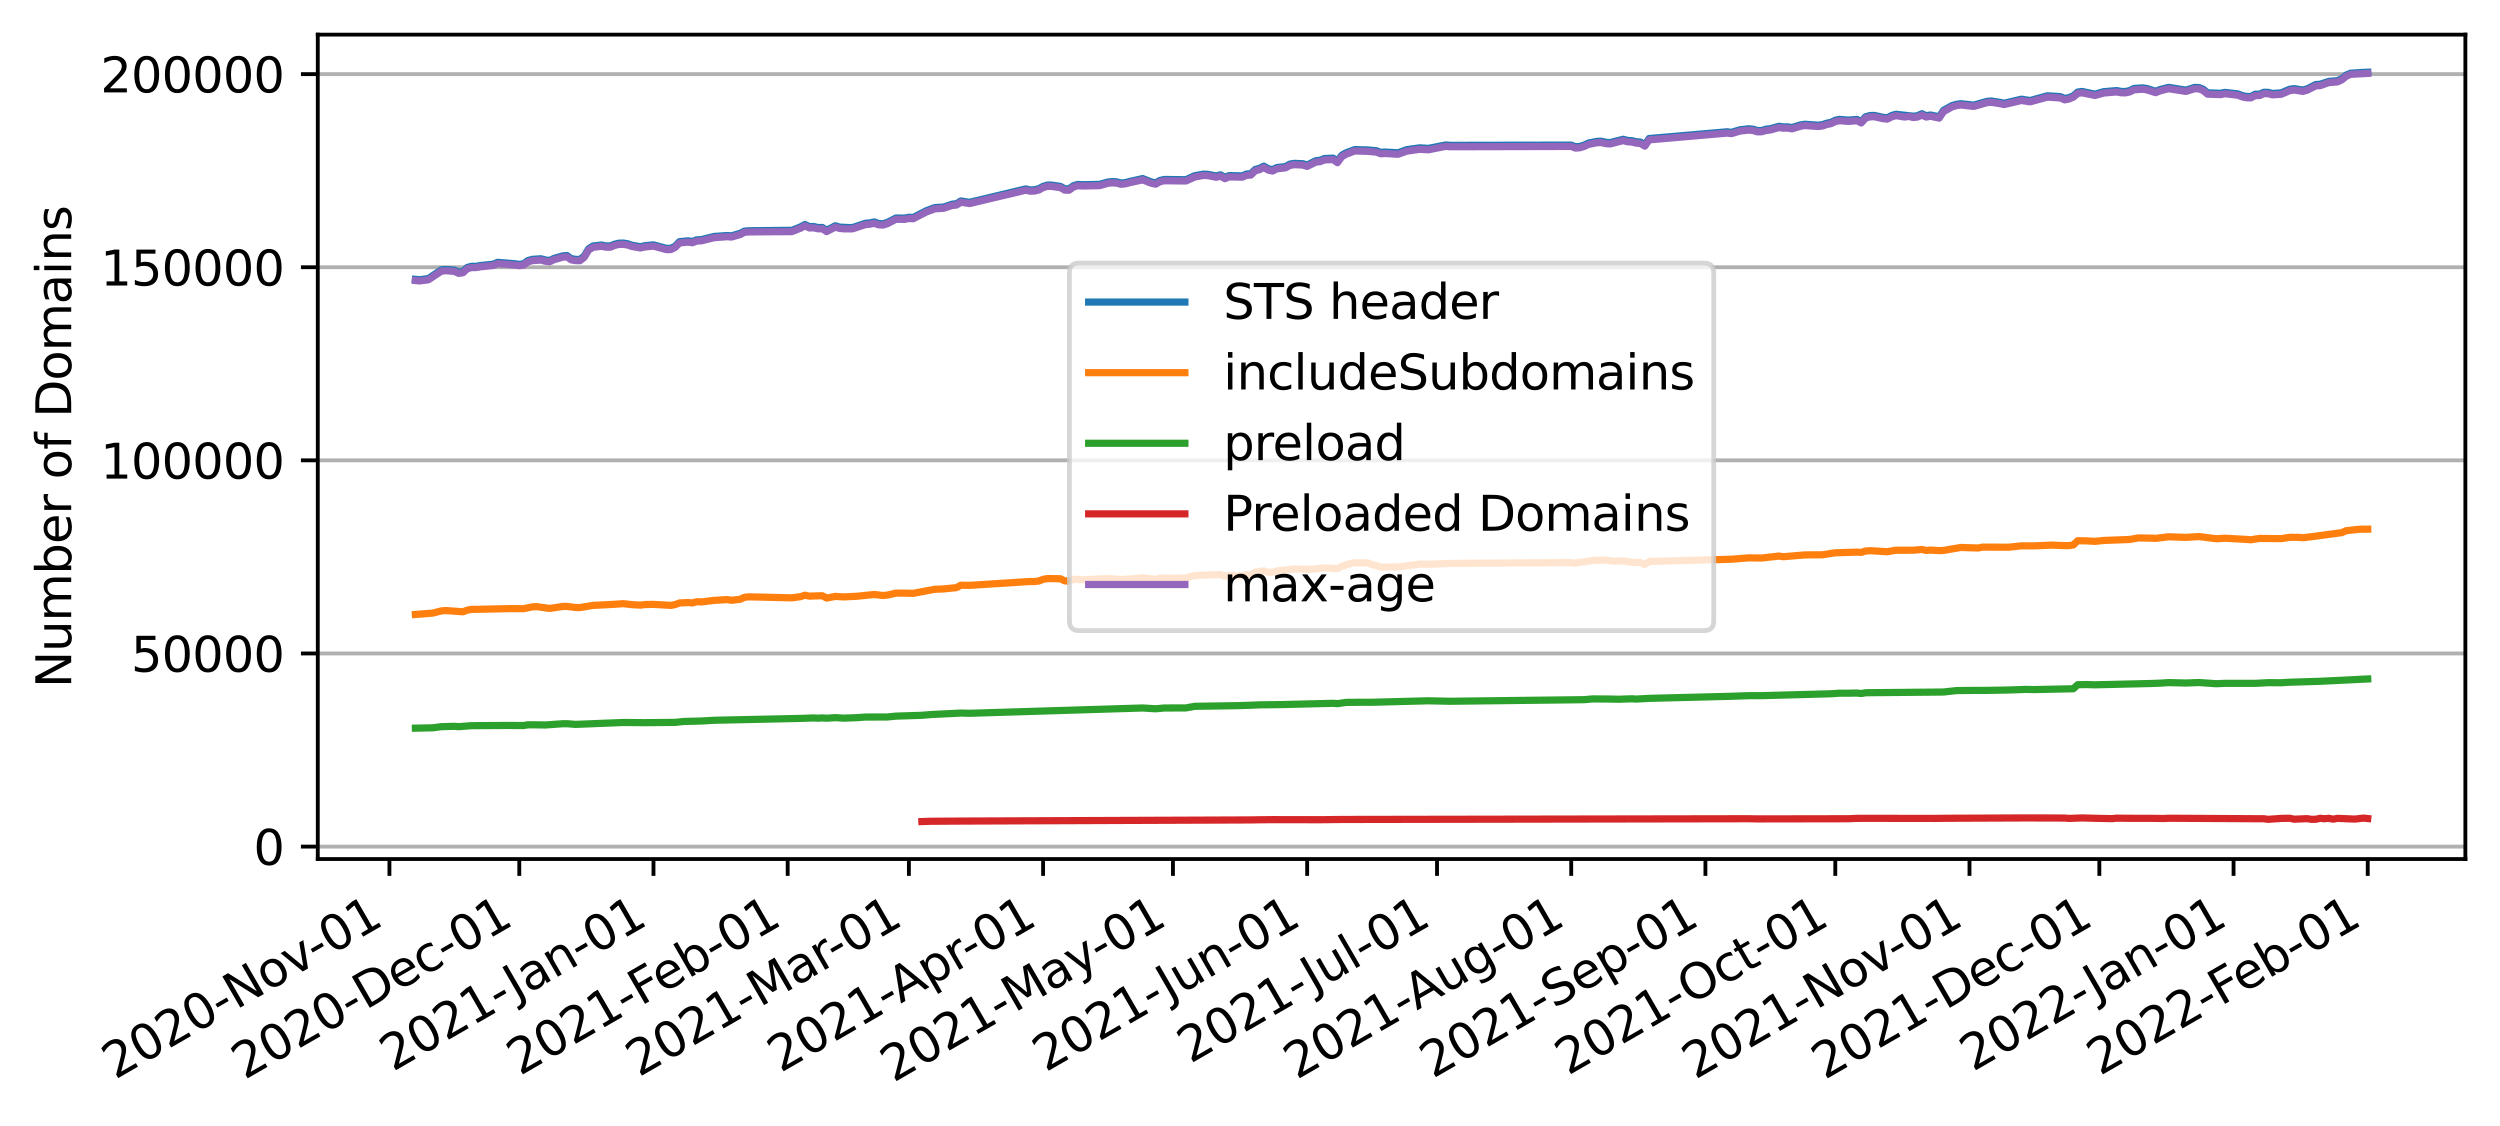 <?xml version="1.0" encoding="utf-8" standalone="no"?>
<!DOCTYPE svg PUBLIC "-//W3C//DTD SVG 1.1//EN"
  "http://www.w3.org/Graphics/SVG/1.1/DTD/svg11.dtd">
<svg xmlns:xlink="http://www.w3.org/1999/xlink" width="519.653pt" height="234.087pt" viewBox="0 0 519.653 234.087" xmlns="http://www.w3.org/2000/svg" version="1.1">
 <defs>
  <style type="text/css">*{stroke-linejoin: round; stroke-linecap: butt}</style>
 </defs>
 <g id="figure_1">
  <g id="patch_1">
   <path d="M 0 234.087 
L 519.653 234.087 
L 519.653 0 
L 0 0 
z
" style="fill: #ffffff"/>
  </g>
  <g id="axes_1">
   <g id="patch_2">
    <path d="M 66.053 178.56 
L 512.453 178.56 
L 512.453 7.2 
L 66.053 7.2 
z
" style="fill: #ffffff"/>
   </g>
   <g id="matplotlib.axis_1">
    <g id="xtick_1">
     <g id="line2d_1">
      <defs>
       <path id="m1670a17630" d="M 0 0 
L 0 3.5 
" style="stroke: #000000; stroke-width: 0.8"/>
      </defs>
      <g>
       <use xlink:href="#m1670a17630" x="80.945" y="178.56" style="stroke: #000000; stroke-width: 0.8"/>
      </g>
     </g>
     <g id="text_1">
      <!-- 2020-Nov-01 -->
      <g transform="translate(23.919 224.464)rotate(-30)scale(0.1 -0.1)">
       <defs>
        <path id="DejaVuSans-32" d="M 1228 531 
L 3431 531 
L 3431 0 
L 469 0 
L 469 531 
Q 828 903 1448 1529 
Q 2069 2156 2228 2338 
Q 2531 2678 2651 2914 
Q 2772 3150 2772 3378 
Q 2772 3750 2511 3984 
Q 2250 4219 1831 4219 
Q 1534 4219 1204 4116 
Q 875 4013 500 3803 
L 500 4441 
Q 881 4594 1212 4672 
Q 1544 4750 1819 4750 
Q 2544 4750 2975 4387 
Q 3406 4025 3406 3419 
Q 3406 3131 3298 2873 
Q 3191 2616 2906 2266 
Q 2828 2175 2409 1742 
Q 1991 1309 1228 531 
z
" transform="scale(0.016)"/>
        <path id="DejaVuSans-30" d="M 2034 4250 
Q 1547 4250 1301 3770 
Q 1056 3291 1056 2328 
Q 1056 1369 1301 889 
Q 1547 409 2034 409 
Q 2525 409 2770 889 
Q 3016 1369 3016 2328 
Q 3016 3291 2770 3770 
Q 2525 4250 2034 4250 
z
M 2034 4750 
Q 2819 4750 3233 4129 
Q 3647 3509 3647 2328 
Q 3647 1150 3233 529 
Q 2819 -91 2034 -91 
Q 1250 -91 836 529 
Q 422 1150 422 2328 
Q 422 3509 836 4129 
Q 1250 4750 2034 4750 
z
" transform="scale(0.016)"/>
        <path id="DejaVuSans-2d" d="M 313 2009 
L 1997 2009 
L 1997 1497 
L 313 1497 
L 313 2009 
z
" transform="scale(0.016)"/>
        <path id="DejaVuSans-4e" d="M 628 4666 
L 1478 4666 
L 3547 763 
L 3547 4666 
L 4159 4666 
L 4159 0 
L 3309 0 
L 1241 3903 
L 1241 0 
L 628 0 
L 628 4666 
z
" transform="scale(0.016)"/>
        <path id="DejaVuSans-6f" d="M 1959 3097 
Q 1497 3097 1228 2736 
Q 959 2375 959 1747 
Q 959 1119 1226 758 
Q 1494 397 1959 397 
Q 2419 397 2687 759 
Q 2956 1122 2956 1747 
Q 2956 2369 2687 2733 
Q 2419 3097 1959 3097 
z
M 1959 3584 
Q 2709 3584 3137 3096 
Q 3566 2609 3566 1747 
Q 3566 888 3137 398 
Q 2709 -91 1959 -91 
Q 1206 -91 779 398 
Q 353 888 353 1747 
Q 353 2609 779 3096 
Q 1206 3584 1959 3584 
z
" transform="scale(0.016)"/>
        <path id="DejaVuSans-76" d="M 191 3500 
L 800 3500 
L 1894 563 
L 2988 3500 
L 3597 3500 
L 2284 0 
L 1503 0 
L 191 3500 
z
" transform="scale(0.016)"/>
        <path id="DejaVuSans-31" d="M 794 531 
L 1825 531 
L 1825 4091 
L 703 3866 
L 703 4441 
L 1819 4666 
L 2450 4666 
L 2450 531 
L 3481 531 
L 3481 0 
L 794 0 
L 794 531 
z
" transform="scale(0.016)"/>
       </defs>
       <use xlink:href="#DejaVuSans-32"/>
       <use xlink:href="#DejaVuSans-30" x="63.623"/>
       <use xlink:href="#DejaVuSans-32" x="127.246"/>
       <use xlink:href="#DejaVuSans-30" x="190.869"/>
       <use xlink:href="#DejaVuSans-2d" x="254.492"/>
       <use xlink:href="#DejaVuSans-4e" x="290.576"/>
       <use xlink:href="#DejaVuSans-6f" x="365.381"/>
       <use xlink:href="#DejaVuSans-76" x="426.562"/>
       <use xlink:href="#DejaVuSans-2d" x="483.117"/>
       <use xlink:href="#DejaVuSans-30" x="519.201"/>
       <use xlink:href="#DejaVuSans-31" x="582.824"/>
      </g>
     </g>
    </g>
    <g id="xtick_2">
     <g id="line2d_2">
      <g>
       <use xlink:href="#m1670a17630" x="107.94" y="178.56" style="stroke: #000000; stroke-width: 0.8"/>
      </g>
     </g>
     <g id="text_2">
      <!-- 2020-Dec-01 -->
      <g transform="translate(50.831 224.512)rotate(-30)scale(0.1 -0.1)">
       <defs>
        <path id="DejaVuSans-44" d="M 1259 4147 
L 1259 519 
L 2022 519 
Q 2988 519 3436 956 
Q 3884 1394 3884 2338 
Q 3884 3275 3436 3711 
Q 2988 4147 2022 4147 
L 1259 4147 
z
M 628 4666 
L 1925 4666 
Q 3281 4666 3915 4102 
Q 4550 3538 4550 2338 
Q 4550 1131 3912 565 
Q 3275 0 1925 0 
L 628 0 
L 628 4666 
z
" transform="scale(0.016)"/>
        <path id="DejaVuSans-65" d="M 3597 1894 
L 3597 1613 
L 953 1613 
Q 991 1019 1311 708 
Q 1631 397 2203 397 
Q 2534 397 2845 478 
Q 3156 559 3463 722 
L 3463 178 
Q 3153 47 2828 -22 
Q 2503 -91 2169 -91 
Q 1331 -91 842 396 
Q 353 884 353 1716 
Q 353 2575 817 3079 
Q 1281 3584 2069 3584 
Q 2775 3584 3186 3129 
Q 3597 2675 3597 1894 
z
M 3022 2063 
Q 3016 2534 2758 2815 
Q 2500 3097 2075 3097 
Q 1594 3097 1305 2825 
Q 1016 2553 972 2059 
L 3022 2063 
z
" transform="scale(0.016)"/>
        <path id="DejaVuSans-63" d="M 3122 3366 
L 3122 2828 
Q 2878 2963 2633 3030 
Q 2388 3097 2138 3097 
Q 1578 3097 1268 2742 
Q 959 2388 959 1747 
Q 959 1106 1268 751 
Q 1578 397 2138 397 
Q 2388 397 2633 464 
Q 2878 531 3122 666 
L 3122 134 
Q 2881 22 2623 -34 
Q 2366 -91 2075 -91 
Q 1284 -91 818 406 
Q 353 903 353 1747 
Q 353 2603 823 3093 
Q 1294 3584 2113 3584 
Q 2378 3584 2631 3529 
Q 2884 3475 3122 3366 
z
" transform="scale(0.016)"/>
       </defs>
       <use xlink:href="#DejaVuSans-32"/>
       <use xlink:href="#DejaVuSans-30" x="63.623"/>
       <use xlink:href="#DejaVuSans-32" x="127.246"/>
       <use xlink:href="#DejaVuSans-30" x="190.869"/>
       <use xlink:href="#DejaVuSans-2d" x="254.492"/>
       <use xlink:href="#DejaVuSans-44" x="290.576"/>
       <use xlink:href="#DejaVuSans-65" x="367.578"/>
       <use xlink:href="#DejaVuSans-63" x="429.102"/>
       <use xlink:href="#DejaVuSans-2d" x="484.082"/>
       <use xlink:href="#DejaVuSans-30" x="520.166"/>
       <use xlink:href="#DejaVuSans-31" x="583.789"/>
      </g>
     </g>
    </g>
    <g id="xtick_3">
     <g id="line2d_3">
      <g>
       <use xlink:href="#m1670a17630" x="135.834" y="178.56" style="stroke: #000000; stroke-width: 0.8"/>
      </g>
     </g>
     <g id="text_3">
      <!-- 2021-Jan-01 -->
      <g transform="translate(81.647 222.825)rotate(-30)scale(0.1 -0.1)">
       <defs>
        <path id="DejaVuSans-4a" d="M 628 4666 
L 1259 4666 
L 1259 325 
Q 1259 -519 939 -900 
Q 619 -1281 -91 -1281 
L -331 -1281 
L -331 -750 
L -134 -750 
Q 284 -750 456 -515 
Q 628 -281 628 325 
L 628 4666 
z
" transform="scale(0.016)"/>
        <path id="DejaVuSans-61" d="M 2194 1759 
Q 1497 1759 1228 1600 
Q 959 1441 959 1056 
Q 959 750 1161 570 
Q 1363 391 1709 391 
Q 2188 391 2477 730 
Q 2766 1069 2766 1631 
L 2766 1759 
L 2194 1759 
z
M 3341 1997 
L 3341 0 
L 2766 0 
L 2766 531 
Q 2569 213 2275 61 
Q 1981 -91 1556 -91 
Q 1019 -91 701 211 
Q 384 513 384 1019 
Q 384 1609 779 1909 
Q 1175 2209 1959 2209 
L 2766 2209 
L 2766 2266 
Q 2766 2663 2505 2880 
Q 2244 3097 1772 3097 
Q 1472 3097 1187 3025 
Q 903 2953 641 2809 
L 641 3341 
Q 956 3463 1253 3523 
Q 1550 3584 1831 3584 
Q 2591 3584 2966 3190 
Q 3341 2797 3341 1997 
z
" transform="scale(0.016)"/>
        <path id="DejaVuSans-6e" d="M 3513 2113 
L 3513 0 
L 2938 0 
L 2938 2094 
Q 2938 2591 2744 2837 
Q 2550 3084 2163 3084 
Q 1697 3084 1428 2787 
Q 1159 2491 1159 1978 
L 1159 0 
L 581 0 
L 581 3500 
L 1159 3500 
L 1159 2956 
Q 1366 3272 1645 3428 
Q 1925 3584 2291 3584 
Q 2894 3584 3203 3211 
Q 3513 2838 3513 2113 
z
" transform="scale(0.016)"/>
       </defs>
       <use xlink:href="#DejaVuSans-32"/>
       <use xlink:href="#DejaVuSans-30" x="63.623"/>
       <use xlink:href="#DejaVuSans-32" x="127.246"/>
       <use xlink:href="#DejaVuSans-31" x="190.869"/>
       <use xlink:href="#DejaVuSans-2d" x="254.492"/>
       <use xlink:href="#DejaVuSans-4a" x="296.201"/>
       <use xlink:href="#DejaVuSans-61" x="325.693"/>
       <use xlink:href="#DejaVuSans-6e" x="386.973"/>
       <use xlink:href="#DejaVuSans-2d" x="450.352"/>
       <use xlink:href="#DejaVuSans-30" x="486.436"/>
       <use xlink:href="#DejaVuSans-31" x="550.059"/>
      </g>
     </g>
    </g>
    <g id="xtick_4">
     <g id="line2d_4">
      <g>
       <use xlink:href="#m1670a17630" x="163.728" y="178.56" style="stroke: #000000; stroke-width: 0.8"/>
      </g>
     </g>
     <g id="text_4">
      <!-- 2021-Feb-01 -->
      <g transform="translate(108.048 223.687)rotate(-30)scale(0.1 -0.1)">
       <defs>
        <path id="DejaVuSans-46" d="M 628 4666 
L 3309 4666 
L 3309 4134 
L 1259 4134 
L 1259 2759 
L 3109 2759 
L 3109 2228 
L 1259 2228 
L 1259 0 
L 628 0 
L 628 4666 
z
" transform="scale(0.016)"/>
        <path id="DejaVuSans-62" d="M 3116 1747 
Q 3116 2381 2855 2742 
Q 2594 3103 2138 3103 
Q 1681 3103 1420 2742 
Q 1159 2381 1159 1747 
Q 1159 1113 1420 752 
Q 1681 391 2138 391 
Q 2594 391 2855 752 
Q 3116 1113 3116 1747 
z
M 1159 2969 
Q 1341 3281 1617 3432 
Q 1894 3584 2278 3584 
Q 2916 3584 3314 3078 
Q 3713 2572 3713 1747 
Q 3713 922 3314 415 
Q 2916 -91 2278 -91 
Q 1894 -91 1617 61 
Q 1341 213 1159 525 
L 1159 0 
L 581 0 
L 581 4863 
L 1159 4863 
L 1159 2969 
z
" transform="scale(0.016)"/>
       </defs>
       <use xlink:href="#DejaVuSans-32"/>
       <use xlink:href="#DejaVuSans-30" x="63.623"/>
       <use xlink:href="#DejaVuSans-32" x="127.246"/>
       <use xlink:href="#DejaVuSans-31" x="190.869"/>
       <use xlink:href="#DejaVuSans-2d" x="254.492"/>
       <use xlink:href="#DejaVuSans-46" x="290.576"/>
       <use xlink:href="#DejaVuSans-65" x="342.596"/>
       <use xlink:href="#DejaVuSans-62" x="404.119"/>
       <use xlink:href="#DejaVuSans-2d" x="467.596"/>
       <use xlink:href="#DejaVuSans-30" x="503.68"/>
       <use xlink:href="#DejaVuSans-31" x="567.303"/>
      </g>
     </g>
    </g>
    <g id="xtick_5">
     <g id="line2d_5">
      <g>
       <use xlink:href="#m1670a17630" x="188.923" y="178.56" style="stroke: #000000; stroke-width: 0.8"/>
      </g>
     </g>
     <g id="text_5">
      <!-- 2021-Mar-01 -->
      <g transform="translate(132.787 223.951)rotate(-30)scale(0.1 -0.1)">
       <defs>
        <path id="DejaVuSans-4d" d="M 628 4666 
L 1569 4666 
L 2759 1491 
L 3956 4666 
L 4897 4666 
L 4897 0 
L 4281 0 
L 4281 4097 
L 3078 897 
L 2444 897 
L 1241 4097 
L 1241 0 
L 628 0 
L 628 4666 
z
" transform="scale(0.016)"/>
        <path id="DejaVuSans-72" d="M 2631 2963 
Q 2534 3019 2420 3045 
Q 2306 3072 2169 3072 
Q 1681 3072 1420 2755 
Q 1159 2438 1159 1844 
L 1159 0 
L 581 0 
L 581 3500 
L 1159 3500 
L 1159 2956 
Q 1341 3275 1631 3429 
Q 1922 3584 2338 3584 
Q 2397 3584 2469 3576 
Q 2541 3569 2628 3553 
L 2631 2963 
z
" transform="scale(0.016)"/>
       </defs>
       <use xlink:href="#DejaVuSans-32"/>
       <use xlink:href="#DejaVuSans-30" x="63.623"/>
       <use xlink:href="#DejaVuSans-32" x="127.246"/>
       <use xlink:href="#DejaVuSans-31" x="190.869"/>
       <use xlink:href="#DejaVuSans-2d" x="254.492"/>
       <use xlink:href="#DejaVuSans-4d" x="290.576"/>
       <use xlink:href="#DejaVuSans-61" x="376.855"/>
       <use xlink:href="#DejaVuSans-72" x="438.135"/>
       <use xlink:href="#DejaVuSans-2d" x="472.873"/>
       <use xlink:href="#DejaVuSans-30" x="508.957"/>
       <use xlink:href="#DejaVuSans-31" x="572.58"/>
      </g>
     </g>
    </g>
    <g id="xtick_6">
     <g id="line2d_6">
      <g>
       <use xlink:href="#m1670a17630" x="216.818" y="178.56" style="stroke: #000000; stroke-width: 0.8"/>
      </g>
     </g>
     <g id="text_6">
      <!-- 2021-Apr-01 -->
      <g transform="translate(162.233 223.055)rotate(-30)scale(0.1 -0.1)">
       <defs>
        <path id="DejaVuSans-41" d="M 2188 4044 
L 1331 1722 
L 3047 1722 
L 2188 4044 
z
M 1831 4666 
L 2547 4666 
L 4325 0 
L 3669 0 
L 3244 1197 
L 1141 1197 
L 716 0 
L 50 0 
L 1831 4666 
z
" transform="scale(0.016)"/>
        <path id="DejaVuSans-70" d="M 1159 525 
L 1159 -1331 
L 581 -1331 
L 581 3500 
L 1159 3500 
L 1159 2969 
Q 1341 3281 1617 3432 
Q 1894 3584 2278 3584 
Q 2916 3584 3314 3078 
Q 3713 2572 3713 1747 
Q 3713 922 3314 415 
Q 2916 -91 2278 -91 
Q 1894 -91 1617 61 
Q 1341 213 1159 525 
z
M 3116 1747 
Q 3116 2381 2855 2742 
Q 2594 3103 2138 3103 
Q 1681 3103 1420 2742 
Q 1159 2381 1159 1747 
Q 1159 1113 1420 752 
Q 1681 391 2138 391 
Q 2594 391 2855 752 
Q 3116 1113 3116 1747 
z
" transform="scale(0.016)"/>
       </defs>
       <use xlink:href="#DejaVuSans-32"/>
       <use xlink:href="#DejaVuSans-30" x="63.623"/>
       <use xlink:href="#DejaVuSans-32" x="127.246"/>
       <use xlink:href="#DejaVuSans-31" x="190.869"/>
       <use xlink:href="#DejaVuSans-2d" x="254.492"/>
       <use xlink:href="#DejaVuSans-41" x="288.326"/>
       <use xlink:href="#DejaVuSans-70" x="356.734"/>
       <use xlink:href="#DejaVuSans-72" x="420.211"/>
       <use xlink:href="#DejaVuSans-2d" x="454.949"/>
       <use xlink:href="#DejaVuSans-30" x="491.033"/>
       <use xlink:href="#DejaVuSans-31" x="554.656"/>
      </g>
     </g>
    </g>
    <g id="xtick_7">
     <g id="line2d_7">
      <g>
       <use xlink:href="#m1670a17630" x="243.812" y="178.56" style="stroke: #000000; stroke-width: 0.8"/>
      </g>
     </g>
     <g id="text_7">
      <!-- 2021-May-01 -->
      <g transform="translate(185.709 225.086)rotate(-30)scale(0.1 -0.1)">
       <defs>
        <path id="DejaVuSans-79" d="M 2059 -325 
Q 1816 -950 1584 -1140 
Q 1353 -1331 966 -1331 
L 506 -1331 
L 506 -850 
L 844 -850 
Q 1081 -850 1212 -737 
Q 1344 -625 1503 -206 
L 1606 56 
L 191 3500 
L 800 3500 
L 1894 763 
L 2988 3500 
L 3597 3500 
L 2059 -325 
z
" transform="scale(0.016)"/>
       </defs>
       <use xlink:href="#DejaVuSans-32"/>
       <use xlink:href="#DejaVuSans-30" x="63.623"/>
       <use xlink:href="#DejaVuSans-32" x="127.246"/>
       <use xlink:href="#DejaVuSans-31" x="190.869"/>
       <use xlink:href="#DejaVuSans-2d" x="254.492"/>
       <use xlink:href="#DejaVuSans-4d" x="290.576"/>
       <use xlink:href="#DejaVuSans-61" x="376.855"/>
       <use xlink:href="#DejaVuSans-79" x="438.135"/>
       <use xlink:href="#DejaVuSans-2d" x="495.564"/>
       <use xlink:href="#DejaVuSans-30" x="531.648"/>
       <use xlink:href="#DejaVuSans-31" x="595.271"/>
      </g>
     </g>
    </g>
    <g id="xtick_8">
     <g id="line2d_8">
      <g>
       <use xlink:href="#m1670a17630" x="271.707" y="178.56" style="stroke: #000000; stroke-width: 0.8"/>
      </g>
     </g>
     <g id="text_8">
      <!-- 2021-Jun-01 -->
      <g transform="translate(217.339 222.93)rotate(-30)scale(0.1 -0.1)">
       <defs>
        <path id="DejaVuSans-75" d="M 544 1381 
L 544 3500 
L 1119 3500 
L 1119 1403 
Q 1119 906 1312 657 
Q 1506 409 1894 409 
Q 2359 409 2629 706 
Q 2900 1003 2900 1516 
L 2900 3500 
L 3475 3500 
L 3475 0 
L 2900 0 
L 2900 538 
Q 2691 219 2414 64 
Q 2138 -91 1772 -91 
Q 1169 -91 856 284 
Q 544 659 544 1381 
z
M 1991 3584 
L 1991 3584 
z
" transform="scale(0.016)"/>
       </defs>
       <use xlink:href="#DejaVuSans-32"/>
       <use xlink:href="#DejaVuSans-30" x="63.623"/>
       <use xlink:href="#DejaVuSans-32" x="127.246"/>
       <use xlink:href="#DejaVuSans-31" x="190.869"/>
       <use xlink:href="#DejaVuSans-2d" x="254.492"/>
       <use xlink:href="#DejaVuSans-4a" x="296.201"/>
       <use xlink:href="#DejaVuSans-75" x="325.693"/>
       <use xlink:href="#DejaVuSans-6e" x="389.072"/>
       <use xlink:href="#DejaVuSans-2d" x="452.451"/>
       <use xlink:href="#DejaVuSans-30" x="488.535"/>
       <use xlink:href="#DejaVuSans-31" x="552.158"/>
      </g>
     </g>
    </g>
    <g id="xtick_9">
     <g id="line2d_9">
      <g>
       <use xlink:href="#m1670a17630" x="298.701" y="178.56" style="stroke: #000000; stroke-width: 0.8"/>
      </g>
     </g>
     <g id="text_9">
      <!-- 2021-Jul-01 -->
      <g transform="translate(247.416 221.15)rotate(-30)scale(0.1 -0.1)">
       <defs>
        <path id="DejaVuSans-6c" d="M 603 4863 
L 1178 4863 
L 1178 0 
L 603 0 
L 603 4863 
z
" transform="scale(0.016)"/>
       </defs>
       <use xlink:href="#DejaVuSans-32"/>
       <use xlink:href="#DejaVuSans-30" x="63.623"/>
       <use xlink:href="#DejaVuSans-32" x="127.246"/>
       <use xlink:href="#DejaVuSans-31" x="190.869"/>
       <use xlink:href="#DejaVuSans-2d" x="254.492"/>
       <use xlink:href="#DejaVuSans-4a" x="296.201"/>
       <use xlink:href="#DejaVuSans-75" x="325.693"/>
       <use xlink:href="#DejaVuSans-6c" x="389.072"/>
       <use xlink:href="#DejaVuSans-2d" x="416.855"/>
       <use xlink:href="#DejaVuSans-30" x="452.939"/>
       <use xlink:href="#DejaVuSans-31" x="516.562"/>
      </g>
     </g>
    </g>
    <g id="xtick_10">
     <g id="line2d_10">
      <g>
       <use xlink:href="#m1670a17630" x="326.596" y="178.56" style="stroke: #000000; stroke-width: 0.8"/>
      </g>
     </g>
     <g id="text_10">
      <!-- 2021-Aug-01 -->
      <g transform="translate(269.531 224.487)rotate(-30)scale(0.1 -0.1)">
       <defs>
        <path id="DejaVuSans-67" d="M 2906 1791 
Q 2906 2416 2648 2759 
Q 2391 3103 1925 3103 
Q 1463 3103 1205 2759 
Q 947 2416 947 1791 
Q 947 1169 1205 825 
Q 1463 481 1925 481 
Q 2391 481 2648 825 
Q 2906 1169 2906 1791 
z
M 3481 434 
Q 3481 -459 3084 -895 
Q 2688 -1331 1869 -1331 
Q 1566 -1331 1297 -1286 
Q 1028 -1241 775 -1147 
L 775 -588 
Q 1028 -725 1275 -790 
Q 1522 -856 1778 -856 
Q 2344 -856 2625 -561 
Q 2906 -266 2906 331 
L 2906 616 
Q 2728 306 2450 153 
Q 2172 0 1784 0 
Q 1141 0 747 490 
Q 353 981 353 1791 
Q 353 2603 747 3093 
Q 1141 3584 1784 3584 
Q 2172 3584 2450 3431 
Q 2728 3278 2906 2969 
L 2906 3500 
L 3481 3500 
L 3481 434 
z
" transform="scale(0.016)"/>
       </defs>
       <use xlink:href="#DejaVuSans-32"/>
       <use xlink:href="#DejaVuSans-30" x="63.623"/>
       <use xlink:href="#DejaVuSans-32" x="127.246"/>
       <use xlink:href="#DejaVuSans-31" x="190.869"/>
       <use xlink:href="#DejaVuSans-2d" x="254.492"/>
       <use xlink:href="#DejaVuSans-41" x="288.326"/>
       <use xlink:href="#DejaVuSans-75" x="356.734"/>
       <use xlink:href="#DejaVuSans-67" x="420.113"/>
       <use xlink:href="#DejaVuSans-2d" x="483.59"/>
       <use xlink:href="#DejaVuSans-30" x="519.674"/>
       <use xlink:href="#DejaVuSans-31" x="583.297"/>
      </g>
     </g>
    </g>
    <g id="xtick_11">
     <g id="line2d_11">
      <g>
       <use xlink:href="#m1670a17630" x="354.49" y="178.56" style="stroke: #000000; stroke-width: 0.8"/>
      </g>
     </g>
     <g id="text_11">
      <!-- 2021-Sep-01 -->
      <g transform="translate(297.816 224.261)rotate(-30)scale(0.1 -0.1)">
       <defs>
        <path id="DejaVuSans-53" d="M 3425 4513 
L 3425 3897 
Q 3066 4069 2747 4153 
Q 2428 4238 2131 4238 
Q 1616 4238 1336 4038 
Q 1056 3838 1056 3469 
Q 1056 3159 1242 3001 
Q 1428 2844 1947 2747 
L 2328 2669 
Q 3034 2534 3370 2195 
Q 3706 1856 3706 1288 
Q 3706 609 3251 259 
Q 2797 -91 1919 -91 
Q 1588 -91 1214 -16 
Q 841 59 441 206 
L 441 856 
Q 825 641 1194 531 
Q 1563 422 1919 422 
Q 2459 422 2753 634 
Q 3047 847 3047 1241 
Q 3047 1584 2836 1778 
Q 2625 1972 2144 2069 
L 1759 2144 
Q 1053 2284 737 2584 
Q 422 2884 422 3419 
Q 422 4038 858 4394 
Q 1294 4750 2059 4750 
Q 2388 4750 2728 4690 
Q 3069 4631 3425 4513 
z
" transform="scale(0.016)"/>
       </defs>
       <use xlink:href="#DejaVuSans-32"/>
       <use xlink:href="#DejaVuSans-30" x="63.623"/>
       <use xlink:href="#DejaVuSans-32" x="127.246"/>
       <use xlink:href="#DejaVuSans-31" x="190.869"/>
       <use xlink:href="#DejaVuSans-2d" x="254.492"/>
       <use xlink:href="#DejaVuSans-53" x="290.576"/>
       <use xlink:href="#DejaVuSans-65" x="354.053"/>
       <use xlink:href="#DejaVuSans-70" x="415.576"/>
       <use xlink:href="#DejaVuSans-2d" x="479.053"/>
       <use xlink:href="#DejaVuSans-30" x="515.137"/>
       <use xlink:href="#DejaVuSans-31" x="578.76"/>
      </g>
     </g>
    </g>
    <g id="xtick_12">
     <g id="line2d_12">
      <g>
       <use xlink:href="#m1670a17630" x="381.485" y="178.56" style="stroke: #000000; stroke-width: 0.8"/>
      </g>
     </g>
     <g id="text_12">
      <!-- 2021-Oct-01 -->
      <g transform="translate(325.923 223.619)rotate(-30)scale(0.1 -0.1)">
       <defs>
        <path id="DejaVuSans-4f" d="M 2522 4238 
Q 1834 4238 1429 3725 
Q 1025 3213 1025 2328 
Q 1025 1447 1429 934 
Q 1834 422 2522 422 
Q 3209 422 3611 934 
Q 4013 1447 4013 2328 
Q 4013 3213 3611 3725 
Q 3209 4238 2522 4238 
z
M 2522 4750 
Q 3503 4750 4090 4092 
Q 4678 3434 4678 2328 
Q 4678 1225 4090 567 
Q 3503 -91 2522 -91 
Q 1538 -91 948 565 
Q 359 1222 359 2328 
Q 359 3434 948 4092 
Q 1538 4750 2522 4750 
z
" transform="scale(0.016)"/>
        <path id="DejaVuSans-74" d="M 1172 4494 
L 1172 3500 
L 2356 3500 
L 2356 3053 
L 1172 3053 
L 1172 1153 
Q 1172 725 1289 603 
Q 1406 481 1766 481 
L 2356 481 
L 2356 0 
L 1766 0 
Q 1100 0 847 248 
Q 594 497 594 1153 
L 594 3053 
L 172 3053 
L 172 3500 
L 594 3500 
L 594 4494 
L 1172 4494 
z
" transform="scale(0.016)"/>
       </defs>
       <use xlink:href="#DejaVuSans-32"/>
       <use xlink:href="#DejaVuSans-30" x="63.623"/>
       <use xlink:href="#DejaVuSans-32" x="127.246"/>
       <use xlink:href="#DejaVuSans-31" x="190.869"/>
       <use xlink:href="#DejaVuSans-2d" x="254.492"/>
       <use xlink:href="#DejaVuSans-4f" x="293.326"/>
       <use xlink:href="#DejaVuSans-63" x="372.037"/>
       <use xlink:href="#DejaVuSans-74" x="427.018"/>
       <use xlink:href="#DejaVuSans-2d" x="466.227"/>
       <use xlink:href="#DejaVuSans-30" x="502.311"/>
       <use xlink:href="#DejaVuSans-31" x="565.934"/>
      </g>
     </g>
    </g>
    <g id="xtick_13">
     <g id="line2d_13">
      <g>
       <use xlink:href="#m1670a17630" x="409.379" y="178.56" style="stroke: #000000; stroke-width: 0.8"/>
      </g>
     </g>
     <g id="text_13">
      <!-- 2021-Nov-01 -->
      <g transform="translate(352.353 224.464)rotate(-30)scale(0.1 -0.1)">
       <use xlink:href="#DejaVuSans-32"/>
       <use xlink:href="#DejaVuSans-30" x="63.623"/>
       <use xlink:href="#DejaVuSans-32" x="127.246"/>
       <use xlink:href="#DejaVuSans-31" x="190.869"/>
       <use xlink:href="#DejaVuSans-2d" x="254.492"/>
       <use xlink:href="#DejaVuSans-4e" x="290.576"/>
       <use xlink:href="#DejaVuSans-6f" x="365.381"/>
       <use xlink:href="#DejaVuSans-76" x="426.562"/>
       <use xlink:href="#DejaVuSans-2d" x="483.117"/>
       <use xlink:href="#DejaVuSans-30" x="519.201"/>
       <use xlink:href="#DejaVuSans-31" x="582.824"/>
      </g>
     </g>
    </g>
    <g id="xtick_14">
     <g id="line2d_14">
      <g>
       <use xlink:href="#m1670a17630" x="436.373" y="178.56" style="stroke: #000000; stroke-width: 0.8"/>
      </g>
     </g>
     <g id="text_14">
      <!-- 2021-Dec-01 -->
      <g transform="translate(379.265 224.512)rotate(-30)scale(0.1 -0.1)">
       <use xlink:href="#DejaVuSans-32"/>
       <use xlink:href="#DejaVuSans-30" x="63.623"/>
       <use xlink:href="#DejaVuSans-32" x="127.246"/>
       <use xlink:href="#DejaVuSans-31" x="190.869"/>
       <use xlink:href="#DejaVuSans-2d" x="254.492"/>
       <use xlink:href="#DejaVuSans-44" x="290.576"/>
       <use xlink:href="#DejaVuSans-65" x="367.578"/>
       <use xlink:href="#DejaVuSans-63" x="429.102"/>
       <use xlink:href="#DejaVuSans-2d" x="484.082"/>
       <use xlink:href="#DejaVuSans-30" x="520.166"/>
       <use xlink:href="#DejaVuSans-31" x="583.789"/>
      </g>
     </g>
    </g>
    <g id="xtick_15">
     <g id="line2d_15">
      <g>
       <use xlink:href="#m1670a17630" x="464.268" y="178.56" style="stroke: #000000; stroke-width: 0.8"/>
      </g>
     </g>
     <g id="text_15">
      <!-- 2022-Jan-01 -->
      <g transform="translate(410.081 222.825)rotate(-30)scale(0.1 -0.1)">
       <use xlink:href="#DejaVuSans-32"/>
       <use xlink:href="#DejaVuSans-30" x="63.623"/>
       <use xlink:href="#DejaVuSans-32" x="127.246"/>
       <use xlink:href="#DejaVuSans-32" x="190.869"/>
       <use xlink:href="#DejaVuSans-2d" x="254.492"/>
       <use xlink:href="#DejaVuSans-4a" x="296.201"/>
       <use xlink:href="#DejaVuSans-61" x="325.693"/>
       <use xlink:href="#DejaVuSans-6e" x="386.973"/>
       <use xlink:href="#DejaVuSans-2d" x="450.352"/>
       <use xlink:href="#DejaVuSans-30" x="486.436"/>
       <use xlink:href="#DejaVuSans-31" x="550.059"/>
      </g>
     </g>
    </g>
    <g id="xtick_16">
     <g id="line2d_16">
      <g>
       <use xlink:href="#m1670a17630" x="492.162" y="178.56" style="stroke: #000000; stroke-width: 0.8"/>
      </g>
     </g>
     <g id="text_16">
      <!-- 2022-Feb-01 -->
      <g transform="translate(436.482 223.687)rotate(-30)scale(0.1 -0.1)">
       <use xlink:href="#DejaVuSans-32"/>
       <use xlink:href="#DejaVuSans-30" x="63.623"/>
       <use xlink:href="#DejaVuSans-32" x="127.246"/>
       <use xlink:href="#DejaVuSans-32" x="190.869"/>
       <use xlink:href="#DejaVuSans-2d" x="254.492"/>
       <use xlink:href="#DejaVuSans-46" x="290.576"/>
       <use xlink:href="#DejaVuSans-65" x="342.596"/>
       <use xlink:href="#DejaVuSans-62" x="404.119"/>
       <use xlink:href="#DejaVuSans-2d" x="467.596"/>
       <use xlink:href="#DejaVuSans-30" x="503.68"/>
       <use xlink:href="#DejaVuSans-31" x="567.303"/>
      </g>
     </g>
    </g>
   </g>
   <g id="matplotlib.axis_2">
    <g id="ytick_1">
     <g id="line2d_17">
      <path d="M 66.053 175.97 
L 512.453 175.97 
" clip-path="url(#p83843ac2a0)" style="fill: none; stroke: #b0b0b0; stroke-width: 0.8; stroke-linecap: square"/>
     </g>
     <g id="line2d_18">
      <defs>
       <path id="m4088fab932" d="M 0 0 
L -3.5 0 
" style="stroke: #000000; stroke-width: 0.8"/>
      </defs>
      <g>
       <use xlink:href="#m4088fab932" x="66.053" y="175.97" style="stroke: #000000; stroke-width: 0.8"/>
      </g>
     </g>
     <g id="text_17">
      <!-- 0 -->
      <g transform="translate(52.691 179.769)scale(0.1 -0.1)">
       <use xlink:href="#DejaVuSans-30"/>
      </g>
     </g>
    </g>
    <g id="ytick_2">
     <g id="line2d_19">
      <path d="M 66.053 135.829 
L 512.453 135.829 
" clip-path="url(#p83843ac2a0)" style="fill: none; stroke: #b0b0b0; stroke-width: 0.8; stroke-linecap: square"/>
     </g>
     <g id="line2d_20">
      <g>
       <use xlink:href="#m4088fab932" x="66.053" y="135.829" style="stroke: #000000; stroke-width: 0.8"/>
      </g>
     </g>
     <g id="text_18">
      <!-- 50000 -->
      <g transform="translate(27.241 139.628)scale(0.1 -0.1)">
       <defs>
        <path id="DejaVuSans-35" d="M 691 4666 
L 3169 4666 
L 3169 4134 
L 1269 4134 
L 1269 2991 
Q 1406 3038 1543 3061 
Q 1681 3084 1819 3084 
Q 2600 3084 3056 2656 
Q 3513 2228 3513 1497 
Q 3513 744 3044 326 
Q 2575 -91 1722 -91 
Q 1428 -91 1123 -41 
Q 819 9 494 109 
L 494 744 
Q 775 591 1075 516 
Q 1375 441 1709 441 
Q 2250 441 2565 725 
Q 2881 1009 2881 1497 
Q 2881 1984 2565 2268 
Q 2250 2553 1709 2553 
Q 1456 2553 1204 2497 
Q 953 2441 691 2322 
L 691 4666 
z
" transform="scale(0.016)"/>
       </defs>
       <use xlink:href="#DejaVuSans-35"/>
       <use xlink:href="#DejaVuSans-30" x="63.623"/>
       <use xlink:href="#DejaVuSans-30" x="127.246"/>
       <use xlink:href="#DejaVuSans-30" x="190.869"/>
       <use xlink:href="#DejaVuSans-30" x="254.492"/>
      </g>
     </g>
    </g>
    <g id="ytick_3">
     <g id="line2d_21">
      <path d="M 66.053 95.688 
L 512.453 95.688 
" clip-path="url(#p83843ac2a0)" style="fill: none; stroke: #b0b0b0; stroke-width: 0.8; stroke-linecap: square"/>
     </g>
     <g id="line2d_22">
      <g>
       <use xlink:href="#m4088fab932" x="66.053" y="95.688" style="stroke: #000000; stroke-width: 0.8"/>
      </g>
     </g>
     <g id="text_19">
      <!-- 100000 -->
      <g transform="translate(20.878 99.487)scale(0.1 -0.1)">
       <use xlink:href="#DejaVuSans-31"/>
       <use xlink:href="#DejaVuSans-30" x="63.623"/>
       <use xlink:href="#DejaVuSans-30" x="127.246"/>
       <use xlink:href="#DejaVuSans-30" x="190.869"/>
       <use xlink:href="#DejaVuSans-30" x="254.492"/>
       <use xlink:href="#DejaVuSans-30" x="318.115"/>
      </g>
     </g>
    </g>
    <g id="ytick_4">
     <g id="line2d_23">
      <path d="M 66.053 55.547 
L 512.453 55.547 
" clip-path="url(#p83843ac2a0)" style="fill: none; stroke: #b0b0b0; stroke-width: 0.8; stroke-linecap: square"/>
     </g>
     <g id="line2d_24">
      <g>
       <use xlink:href="#m4088fab932" x="66.053" y="55.547" style="stroke: #000000; stroke-width: 0.8"/>
      </g>
     </g>
     <g id="text_20">
      <!-- 150000 -->
      <g transform="translate(20.878 59.347)scale(0.1 -0.1)">
       <use xlink:href="#DejaVuSans-31"/>
       <use xlink:href="#DejaVuSans-35" x="63.623"/>
       <use xlink:href="#DejaVuSans-30" x="127.246"/>
       <use xlink:href="#DejaVuSans-30" x="190.869"/>
       <use xlink:href="#DejaVuSans-30" x="254.492"/>
       <use xlink:href="#DejaVuSans-30" x="318.115"/>
      </g>
     </g>
    </g>
    <g id="ytick_5">
     <g id="line2d_25">
      <path d="M 66.053 15.407 
L 512.453 15.407 
" clip-path="url(#p83843ac2a0)" style="fill: none; stroke: #b0b0b0; stroke-width: 0.8; stroke-linecap: square"/>
     </g>
     <g id="line2d_26">
      <g>
       <use xlink:href="#m4088fab932" x="66.053" y="15.407" style="stroke: #000000; stroke-width: 0.8"/>
      </g>
     </g>
     <g id="text_21">
      <!-- 200000 -->
      <g transform="translate(20.878 19.206)scale(0.1 -0.1)">
       <use xlink:href="#DejaVuSans-32"/>
       <use xlink:href="#DejaVuSans-30" x="63.623"/>
       <use xlink:href="#DejaVuSans-30" x="127.246"/>
       <use xlink:href="#DejaVuSans-30" x="190.869"/>
       <use xlink:href="#DejaVuSans-30" x="254.492"/>
       <use xlink:href="#DejaVuSans-30" x="318.115"/>
      </g>
     </g>
    </g>
    <g id="text_22">
     <!-- Number of Domains -->
     <g transform="translate(14.798 142.97)rotate(-90)scale(0.1 -0.1)">
      <defs>
       <path id="DejaVuSans-6d" d="M 3328 2828 
Q 3544 3216 3844 3400 
Q 4144 3584 4550 3584 
Q 5097 3584 5394 3201 
Q 5691 2819 5691 2113 
L 5691 0 
L 5113 0 
L 5113 2094 
Q 5113 2597 4934 2840 
Q 4756 3084 4391 3084 
Q 3944 3084 3684 2787 
Q 3425 2491 3425 1978 
L 3425 0 
L 2847 0 
L 2847 2094 
Q 2847 2600 2669 2842 
Q 2491 3084 2119 3084 
Q 1678 3084 1418 2786 
Q 1159 2488 1159 1978 
L 1159 0 
L 581 0 
L 581 3500 
L 1159 3500 
L 1159 2956 
Q 1356 3278 1631 3431 
Q 1906 3584 2284 3584 
Q 2666 3584 2933 3390 
Q 3200 3197 3328 2828 
z
" transform="scale(0.016)"/>
       <path id="DejaVuSans-20" transform="scale(0.016)"/>
       <path id="DejaVuSans-66" d="M 2375 4863 
L 2375 4384 
L 1825 4384 
Q 1516 4384 1395 4259 
Q 1275 4134 1275 3809 
L 1275 3500 
L 2222 3500 
L 2222 3053 
L 1275 3053 
L 1275 0 
L 697 0 
L 697 3053 
L 147 3053 
L 147 3500 
L 697 3500 
L 697 3744 
Q 697 4328 969 4595 
Q 1241 4863 1831 4863 
L 2375 4863 
z
" transform="scale(0.016)"/>
       <path id="DejaVuSans-69" d="M 603 3500 
L 1178 3500 
L 1178 0 
L 603 0 
L 603 3500 
z
M 603 4863 
L 1178 4863 
L 1178 4134 
L 603 4134 
L 603 4863 
z
" transform="scale(0.016)"/>
       <path id="DejaVuSans-73" d="M 2834 3397 
L 2834 2853 
Q 2591 2978 2328 3040 
Q 2066 3103 1784 3103 
Q 1356 3103 1142 2972 
Q 928 2841 928 2578 
Q 928 2378 1081 2264 
Q 1234 2150 1697 2047 
L 1894 2003 
Q 2506 1872 2764 1633 
Q 3022 1394 3022 966 
Q 3022 478 2636 193 
Q 2250 -91 1575 -91 
Q 1294 -91 989 -36 
Q 684 19 347 128 
L 347 722 
Q 666 556 975 473 
Q 1284 391 1588 391 
Q 1994 391 2212 530 
Q 2431 669 2431 922 
Q 2431 1156 2273 1281 
Q 2116 1406 1581 1522 
L 1381 1569 
Q 847 1681 609 1914 
Q 372 2147 372 2553 
Q 372 3047 722 3315 
Q 1072 3584 1716 3584 
Q 2034 3584 2315 3537 
Q 2597 3491 2834 3397 
z
" transform="scale(0.016)"/>
      </defs>
      <use xlink:href="#DejaVuSans-4e"/>
      <use xlink:href="#DejaVuSans-75" x="74.805"/>
      <use xlink:href="#DejaVuSans-6d" x="138.184"/>
      <use xlink:href="#DejaVuSans-62" x="235.596"/>
      <use xlink:href="#DejaVuSans-65" x="299.072"/>
      <use xlink:href="#DejaVuSans-72" x="360.596"/>
      <use xlink:href="#DejaVuSans-20" x="401.709"/>
      <use xlink:href="#DejaVuSans-6f" x="433.496"/>
      <use xlink:href="#DejaVuSans-66" x="494.678"/>
      <use xlink:href="#DejaVuSans-20" x="529.883"/>
      <use xlink:href="#DejaVuSans-44" x="561.67"/>
      <use xlink:href="#DejaVuSans-6f" x="638.672"/>
      <use xlink:href="#DejaVuSans-6d" x="699.854"/>
      <use xlink:href="#DejaVuSans-61" x="797.266"/>
      <use xlink:href="#DejaVuSans-69" x="858.545"/>
      <use xlink:href="#DejaVuSans-6e" x="886.328"/>
      <use xlink:href="#DejaVuSans-73" x="949.707"/>
     </g>
    </g>
   </g>
   <g id="line2d_27">
    <path d="M 86.344 58.065 
L 87.244 58.141 
L 89.043 57.901 
L 90.843 56.703 
L 91.743 56.105 
L 92.643 56.018 
L 94.442 56.151 
L 95.342 56.57 
L 96.242 56.426 
L 97.142 55.583 
L 98.042 55.353 
L 98.941 55.358 
L 99.841 55.201 
L 102.541 54.914 
L 103.441 54.528 
L 107.04 54.826 
L 107.94 54.959 
L 108.839 54.839 
L 109.739 54.157 
L 110.639 53.91 
L 112.439 53.786 
L 113.339 54.037 
L 114.238 54.147 
L 115.138 53.72 
L 116.938 53.2 
L 117.838 53.112 
L 118.738 53.756 
L 119.637 53.908 
L 120.537 53.932 
L 121.437 53.231 
L 122.337 51.728 
L 123.237 51.137 
L 125.036 50.93 
L 125.936 51.115 
L 126.836 51.133 
L 127.736 50.765 
L 128.636 50.551 
L 129.535 50.521 
L 130.435 50.66 
L 131.335 50.976 
L 133.135 51.285 
L 134.034 51.069 
L 135.834 50.902 
L 138.534 51.626 
L 139.433 51.626 
L 140.333 51.179 
L 141.233 50.239 
L 143.033 50.058 
L 143.932 50.199 
L 144.832 49.842 
L 145.732 49.82 
L 148.432 49.151 
L 151.131 48.957 
L 152.031 49.03 
L 153.83 48.504 
L 154.73 48.041 
L 155.63 47.962 
L 164.628 47.874 
L 166.428 47.152 
L 167.328 46.665 
L 168.228 47.111 
L 169.127 47.087 
L 170.027 47.293 
L 170.927 47.288 
L 171.827 47.871 
L 173.626 46.937 
L 174.526 47.21 
L 176.326 47.294 
L 177.226 47.293 
L 179.925 46.4 
L 180.825 46.331 
L 181.725 46.132 
L 182.625 46.464 
L 183.524 46.516 
L 184.424 46.25 
L 186.224 45.319 
L 188.024 45.344 
L 188.923 45.159 
L 189.823 45.203 
L 192.523 43.813 
L 194.322 43.146 
L 196.122 43.04 
L 197.922 42.442 
L 198.821 42.352 
L 199.721 41.773 
L 201.521 42.054 
L 213.218 39.268 
L 214.118 39.487 
L 215.018 39.452 
L 215.918 39.225 
L 216.818 38.74 
L 217.718 38.466 
L 218.617 38.48 
L 220.417 38.739 
L 221.317 39.254 
L 222.217 39.263 
L 223.116 38.609 
L 224.016 38.337 
L 224.916 38.394 
L 228.515 38.324 
L 230.315 37.833 
L 231.215 37.746 
L 232.115 37.799 
L 233.014 38.041 
L 233.914 37.958 
L 234.814 37.716 
L 237.514 37.12 
L 239.313 37.824 
L 240.213 38.015 
L 241.113 37.501 
L 242.013 37.303 
L 246.512 37.355 
L 248.311 36.531 
L 250.111 36.199 
L 251.011 36.225 
L 252.81 36.583 
L 253.71 36.341 
L 254.61 36.867 
L 255.51 36.494 
L 258.209 36.562 
L 259.109 36.168 
L 260.009 36.121 
L 260.909 35.226 
L 261.809 34.982 
L 262.708 34.537 
L 263.608 35.075 
L 264.508 35.271 
L 265.408 34.824 
L 267.208 34.62 
L 268.107 34.113 
L 269.007 33.955 
L 270.807 34.028 
L 271.707 34.315 
L 273.506 33.401 
L 274.406 33.322 
L 275.306 32.95 
L 277.106 32.873 
L 278.005 33.528 
L 278.905 32.275 
L 279.805 31.76 
L 281.605 31.091 
L 284.304 31.172 
L 286.104 31.326 
L 287.004 31.673 
L 287.903 31.603 
L 290.603 31.763 
L 292.402 31.109 
L 295.102 30.731 
L 296.902 30.842 
L 300.501 30.136 
L 301.401 30.211 
L 326.596 30.165 
L 327.495 30.508 
L 328.395 30.438 
L 329.295 30.155 
L 330.195 29.732 
L 331.995 29.379 
L 332.894 29.358 
L 333.794 29.58 
L 334.694 29.64 
L 337.393 28.949 
L 338.293 29.189 
L 339.193 29.242 
L 340.093 29.463 
L 340.993 29.533 
L 341.893 30.09 
L 342.792 28.793 
L 358.989 27.397 
L 359.889 27.509 
L 361.689 26.97 
L 363.488 26.76 
L 364.388 26.856 
L 365.288 27.13 
L 366.188 27.128 
L 367.087 26.855 
L 367.987 26.751 
L 369.787 26.251 
L 370.687 26.37 
L 371.587 26.365 
L 372.486 26.514 
L 374.286 25.952 
L 375.186 25.83 
L 377.885 26.021 
L 378.785 25.927 
L 379.685 25.616 
L 380.585 25.435 
L 381.485 24.991 
L 382.384 24.814 
L 384.184 24.97 
L 385.984 24.82 
L 386.883 25.283 
L 387.783 24.27 
L 388.683 24.024 
L 389.583 23.987 
L 391.383 24.384 
L 392.282 24.481 
L 393.182 24.025 
L 394.082 23.749 
L 397.681 24.156 
L 398.581 24.06 
L 399.481 23.639 
L 400.381 24.061 
L 401.281 23.903 
L 403.08 24.282 
L 403.98 22.934 
L 405.78 21.932 
L 406.679 21.683 
L 407.579 21.557 
L 410.279 21.852 
L 412.978 21.078 
L 413.878 20.993 
L 415.678 21.27 
L 416.577 21.463 
L 420.177 20.615 
L 421.976 20.898 
L 425.576 19.912 
L 428.275 20.086 
L 429.175 20.471 
L 430.075 20.294 
L 430.975 19.921 
L 431.874 19.133 
L 432.774 19.011 
L 435.474 19.568 
L 437.273 19.054 
L 439.973 18.827 
L 440.873 18.999 
L 441.772 19.024 
L 442.672 18.833 
L 443.572 18.383 
L 445.372 18.269 
L 446.271 18.407 
L 448.071 18.983 
L 448.971 18.619 
L 450.771 18.159 
L 454.37 18.739 
L 456.169 18.171 
L 457.069 18.193 
L 457.969 18.554 
L 458.869 19.299 
L 460.669 19.36 
L 461.568 19.391 
L 462.468 19.201 
L 465.168 19.516 
L 466.067 19.869 
L 466.967 20.055 
L 467.867 20.069 
L 468.767 19.583 
L 469.667 19.588 
L 470.567 19.177 
L 471.466 19.196 
L 472.366 19.429 
L 474.166 19.304 
L 475.965 18.542 
L 476.865 18.421 
L 478.665 18.717 
L 479.565 18.472 
L 481.364 17.57 
L 482.264 17.517 
L 484.064 16.921 
L 485.863 16.772 
L 486.763 16.364 
L 487.663 15.617 
L 488.563 15.219 
L 491.262 15.043 
L 492.162 15.011 
L 492.162 15.011 
" clip-path="url(#p83843ac2a0)" style="fill: none; stroke: #1f77b4; stroke-width: 1.5; stroke-linecap: square"/>
   </g>
   <g id="line2d_28">
    <path d="M 86.344 127.721 
L 89.943 127.442 
L 91.743 126.985 
L 92.643 126.907 
L 96.242 127.167 
L 97.142 126.817 
L 98.042 126.667 
L 99.841 126.644 
L 106.14 126.503 
L 108.839 126.52 
L 110.639 126.148 
L 111.539 126.093 
L 114.238 126.467 
L 116.038 126.206 
L 116.938 126.056 
L 117.838 126.048 
L 119.637 126.272 
L 120.537 126.292 
L 122.337 125.991 
L 123.237 125.844 
L 127.736 125.607 
L 129.535 125.48 
L 131.335 125.68 
L 133.135 125.785 
L 134.034 125.666 
L 135.834 125.624 
L 139.433 125.839 
L 140.333 125.674 
L 141.233 125.338 
L 143.033 125.238 
L 143.932 125.332 
L 144.832 125.075 
L 145.732 125.121 
L 148.432 124.795 
L 151.131 124.631 
L 152.031 124.773 
L 153.83 124.571 
L 154.73 124.168 
L 155.63 124.057 
L 164.628 124.268 
L 166.428 124.02 
L 167.328 123.716 
L 168.228 123.913 
L 170.927 123.825 
L 171.827 124.313 
L 173.626 123.968 
L 175.426 124.074 
L 178.126 123.938 
L 181.725 123.568 
L 183.524 123.781 
L 184.424 123.695 
L 186.224 123.292 
L 188.024 123.294 
L 189.823 123.334 
L 194.322 122.487 
L 196.122 122.415 
L 198.821 122.146 
L 199.721 121.646 
L 201.521 121.675 
L 214.118 120.87 
L 215.018 120.889 
L 215.918 120.773 
L 216.818 120.422 
L 217.718 120.26 
L 220.417 120.297 
L 221.317 120.736 
L 222.217 120.791 
L 223.116 120.433 
L 224.016 120.413 
L 224.916 120.52 
L 230.315 120.259 
L 233.014 120.464 
L 234.814 120.344 
L 237.514 120.091 
L 240.213 120.426 
L 241.113 120.177 
L 245.612 120.194 
L 246.512 120.131 
L 248.311 119.621 
L 253.71 119.426 
L 254.61 119.758 
L 255.51 119.569 
L 257.31 119.681 
L 258.209 119.702 
L 259.109 119.448 
L 260.009 119.487 
L 260.909 118.936 
L 262.708 118.66 
L 263.608 118.968 
L 264.508 118.948 
L 265.408 118.675 
L 269.007 118.275 
L 272.606 118.338 
L 275.306 118.026 
L 278.005 118.189 
L 278.905 117.737 
L 280.705 117.115 
L 281.605 116.983 
L 284.304 117.009 
L 285.204 117.355 
L 286.104 117.563 
L 287.004 117.892 
L 288.803 117.868 
L 290.603 117.851 
L 295.102 117.262 
L 296.902 117.29 
L 301.401 117.113 
L 326.596 116.938 
L 327.495 117.066 
L 328.395 116.846 
L 329.295 116.803 
L 331.095 116.472 
L 333.794 116.434 
L 335.594 116.671 
L 337.393 116.564 
L 339.193 116.867 
L 340.993 116.932 
L 341.893 117.331 
L 342.792 116.708 
L 359.889 116.242 
L 363.488 115.958 
L 366.188 115.987 
L 369.787 115.585 
L 370.687 115.717 
L 375.186 115.345 
L 378.785 115.317 
L 381.485 114.905 
L 385.984 114.766 
L 386.883 114.816 
L 387.783 114.538 
L 388.683 114.462 
L 392.282 114.683 
L 394.082 114.372 
L 397.681 114.369 
L 399.481 114.216 
L 400.381 114.414 
L 401.281 114.338 
L 403.08 114.455 
L 403.98 114.409 
L 407.579 113.797 
L 411.179 113.907 
L 412.078 113.726 
L 414.778 113.734 
L 417.477 113.748 
L 420.177 113.459 
L 422.876 113.467 
L 426.475 113.308 
L 429.175 113.417 
L 430.075 113.411 
L 430.975 113.263 
L 431.874 112.391 
L 433.674 112.424 
L 435.474 112.527 
L 437.273 112.339 
L 442.672 112.135 
L 444.472 111.815 
L 447.171 111.86 
L 448.071 111.904 
L 450.771 111.578 
L 454.37 111.704 
L 457.069 111.53 
L 460.669 111.985 
L 462.468 111.875 
L 466.967 112.124 
L 467.867 112.197 
L 469.667 111.916 
L 474.166 111.965 
L 475.965 111.685 
L 477.765 111.688 
L 478.665 111.771 
L 480.465 111.561 
L 486.763 110.719 
L 487.663 110.312 
L 490.363 110.012 
L 492.162 109.994 
L 492.162 109.994 
" clip-path="url(#p83843ac2a0)" style="fill: none; stroke: #ff7f0e; stroke-width: 1.5; stroke-linecap: square"/>
   </g>
   <g id="line2d_29">
    <path d="M 86.344 151.354 
L 89.943 151.284 
L 91.743 151.046 
L 94.442 150.973 
L 95.342 151.043 
L 98.042 150.839 
L 105.24 150.796 
L 108.839 150.81 
L 109.739 150.653 
L 112.439 150.672 
L 113.339 150.699 
L 116.938 150.439 
L 117.838 150.432 
L 119.637 150.572 
L 129.535 150.175 
L 134.034 150.214 
L 140.333 150.154 
L 142.133 149.963 
L 145.732 149.875 
L 148.432 149.715 
L 166.428 149.328 
L 169.127 149.234 
L 170.027 149.289 
L 170.927 149.227 
L 171.827 149.291 
L 173.626 149.169 
L 175.426 149.274 
L 178.126 149.173 
L 179.925 149.047 
L 184.424 149.034 
L 186.224 148.856 
L 191.623 148.684 
L 193.422 148.53 
L 199.721 148.217 
L 201.521 148.266 
L 237.514 147.162 
L 240.213 147.33 
L 242.013 147.165 
L 246.512 147.148 
L 248.311 146.818 
L 257.31 146.677 
L 260.009 146.591 
L 261.809 146.509 
L 266.308 146.457 
L 277.106 146.189 
L 278.005 146.261 
L 279.805 145.999 
L 283.404 145.969 
L 285.204 145.973 
L 296.902 145.668 
L 301.401 145.765 
L 329.295 145.435 
L 331.095 145.273 
L 334.694 145.306 
L 336.494 145.346 
L 339.193 145.25 
L 340.093 145.31 
L 342.792 145.161 
L 359.889 144.729 
L 363.488 144.605 
L 366.188 144.602 
L 380.585 144.205 
L 382.384 144.088 
L 384.184 144.09 
L 385.984 144.056 
L 386.883 144.155 
L 387.783 143.991 
L 402.18 143.863 
L 403.98 143.842 
L 406.679 143.544 
L 410.279 143.508 
L 412.978 143.507 
L 417.477 143.426 
L 421.077 143.3 
L 422.876 143.334 
L 430.975 143.165 
L 431.874 142.323 
L 433.674 142.291 
L 435.474 142.344 
L 447.171 142.071 
L 448.971 142.004 
L 450.771 141.886 
L 454.37 141.972 
L 457.069 141.869 
L 460.669 142.118 
L 462.468 142.039 
L 468.767 142.04 
L 471.466 141.902 
L 474.166 141.917 
L 475.965 141.804 
L 482.264 141.616 
L 492.162 141.128 
L 492.162 141.128 
" clip-path="url(#p83843ac2a0)" style="fill: none; stroke: #2ca02c; stroke-width: 1.5; stroke-linecap: square"/>
   </g>
   <g id="line2d_30">
    <path d="M 191.623 170.771 
L 193.422 170.711 
L 196.122 170.692 
L 201.521 170.663 
L 260.009 170.431 
L 261.809 170.398 
L 264.508 170.37 
L 274.406 170.386 
L 278.905 170.335 
L 363.488 170.184 
L 365.288 170.219 
L 384.184 170.185 
L 385.984 170.106 
L 388.683 170.097 
L 397.681 170.115 
L 402.18 170.119 
L 404.88 170.085 
L 420.177 170.019 
L 425.576 170.024 
L 429.175 170.042 
L 430.075 170.117 
L 432.774 170.015 
L 435.474 170.092 
L 437.273 170.13 
L 439.073 170.164 
L 439.973 170.063 
L 442.672 170.094 
L 447.171 170.099 
L 449.871 170.136 
L 450.771 170.082 
L 470.567 170.189 
L 471.466 170.308 
L 474.166 170.114 
L 475.965 170.085 
L 476.865 170.28 
L 479.565 170.166 
L 480.465 170.308 
L 481.364 170.297 
L 482.264 170.089 
L 483.164 170.182 
L 484.064 170.097 
L 484.964 170.273 
L 485.863 170.101 
L 489.463 170.258 
L 491.262 170.052 
L 492.162 170.143 
L 492.162 170.143 
" clip-path="url(#p83843ac2a0)" style="fill: none; stroke: #d62728; stroke-width: 1.5; stroke-linecap: square"/>
   </g>
   <g id="line2d_31">
    <path d="M 86.344 58.32 
L 87.244 58.395 
L 89.043 58.159 
L 91.743 56.366 
L 92.643 56.274 
L 94.442 56.406 
L 95.342 56.824 
L 96.242 56.685 
L 97.142 55.844 
L 98.042 55.62 
L 98.941 55.621 
L 99.841 55.465 
L 102.541 55.177 
L 103.441 54.797 
L 107.04 55.091 
L 107.94 55.224 
L 108.839 55.097 
L 109.739 54.423 
L 110.639 54.18 
L 112.439 54.054 
L 113.339 54.303 
L 114.238 54.412 
L 115.138 53.988 
L 116.938 53.464 
L 117.838 53.378 
L 118.738 54.02 
L 119.637 54.171 
L 120.537 54.186 
L 121.437 53.497 
L 122.337 51.994 
L 123.237 51.406 
L 125.036 51.196 
L 125.936 51.379 
L 126.836 51.393 
L 127.736 51.025 
L 128.636 50.806 
L 129.535 50.786 
L 130.435 50.92 
L 131.335 51.231 
L 133.135 51.546 
L 134.034 51.333 
L 135.834 51.165 
L 138.534 51.889 
L 139.433 51.885 
L 140.333 51.436 
L 141.233 50.503 
L 143.033 50.326 
L 143.932 50.455 
L 144.832 50.101 
L 145.732 50.075 
L 148.432 49.411 
L 151.131 49.204 
L 152.031 49.281 
L 153.83 48.764 
L 154.73 48.289 
L 155.63 48.211 
L 164.628 48.144 
L 166.428 47.42 
L 167.328 46.931 
L 168.228 47.381 
L 169.127 47.354 
L 170.027 47.561 
L 170.927 47.556 
L 171.827 48.139 
L 173.626 47.208 
L 174.526 47.475 
L 175.426 47.576 
L 177.226 47.563 
L 179.925 46.673 
L 180.825 46.605 
L 181.725 46.407 
L 182.625 46.732 
L 183.524 46.782 
L 184.424 46.513 
L 186.224 45.581 
L 188.024 45.605 
L 188.923 45.421 
L 189.823 45.465 
L 192.523 44.076 
L 194.322 43.408 
L 196.122 43.3 
L 197.922 42.706 
L 198.821 42.62 
L 199.721 42.04 
L 201.521 42.315 
L 213.218 39.533 
L 214.118 39.746 
L 215.018 39.716 
L 215.918 39.495 
L 216.818 39.003 
L 217.718 38.731 
L 218.617 38.749 
L 220.417 39.008 
L 221.317 39.524 
L 222.217 39.537 
L 223.116 38.884 
L 224.016 38.6 
L 224.916 38.662 
L 228.515 38.593 
L 230.315 38.094 
L 231.215 38.008 
L 232.115 38.061 
L 233.014 38.308 
L 233.914 38.219 
L 234.814 37.974 
L 237.514 37.388 
L 239.313 38.093 
L 240.213 38.284 
L 241.113 37.771 
L 242.013 37.572 
L 246.512 37.62 
L 248.311 36.806 
L 250.111 36.465 
L 251.011 36.496 
L 252.81 36.851 
L 253.71 36.61 
L 254.61 37.136 
L 255.51 36.766 
L 258.209 36.836 
L 259.109 36.444 
L 260.009 36.389 
L 260.909 35.502 
L 261.809 35.264 
L 262.708 34.81 
L 263.608 35.353 
L 264.508 35.551 
L 265.408 35.093 
L 267.208 34.895 
L 268.107 34.394 
L 269.007 34.233 
L 270.807 34.306 
L 271.707 34.593 
L 273.506 33.69 
L 274.406 33.605 
L 275.306 33.244 
L 277.106 33.175 
L 278.005 33.82 
L 278.905 32.571 
L 279.805 32.059 
L 281.605 31.376 
L 284.304 31.456 
L 286.104 31.626 
L 287.004 31.969 
L 287.903 31.908 
L 290.603 32.066 
L 292.402 31.418 
L 295.102 31.032 
L 296.902 31.14 
L 300.501 30.421 
L 301.401 30.505 
L 326.596 30.442 
L 327.495 30.787 
L 328.395 30.714 
L 329.295 30.434 
L 330.195 30.02 
L 331.995 29.659 
L 332.894 29.642 
L 333.794 29.864 
L 334.694 29.922 
L 337.393 29.225 
L 338.293 29.47 
L 339.193 29.527 
L 340.093 29.747 
L 340.993 29.82 
L 341.893 30.37 
L 342.792 29.074 
L 358.989 27.668 
L 359.889 27.78 
L 361.689 27.243 
L 363.488 27.039 
L 364.388 27.136 
L 365.288 27.407 
L 366.188 27.39 
L 367.087 27.131 
L 367.987 27.019 
L 369.787 26.522 
L 370.687 26.64 
L 371.587 26.636 
L 372.486 26.786 
L 374.286 26.235 
L 375.186 26.101 
L 377.885 26.292 
L 378.785 26.199 
L 379.685 25.888 
L 380.585 25.705 
L 381.485 25.268 
L 382.384 25.084 
L 384.184 25.239 
L 385.984 25.093 
L 386.883 25.557 
L 387.783 24.55 
L 388.683 24.299 
L 389.583 24.259 
L 391.383 24.661 
L 392.282 24.758 
L 393.182 24.306 
L 394.082 24.034 
L 395.882 24.329 
L 396.781 24.2 
L 397.681 24.431 
L 398.581 24.331 
L 399.481 23.911 
L 400.381 24.331 
L 401.281 24.172 
L 403.08 24.551 
L 403.98 23.2 
L 405.78 22.203 
L 406.679 21.954 
L 407.579 21.824 
L 410.279 22.119 
L 412.978 21.347 
L 413.878 21.264 
L 415.678 21.538 
L 416.577 21.733 
L 420.177 20.888 
L 421.976 21.169 
L 425.576 20.188 
L 428.275 20.366 
L 429.175 20.752 
L 430.075 20.575 
L 430.975 20.2 
L 431.874 19.413 
L 432.774 19.291 
L 435.474 19.845 
L 437.273 19.338 
L 439.973 19.11 
L 440.873 19.282 
L 441.772 19.307 
L 442.672 19.114 
L 443.572 18.669 
L 445.372 18.548 
L 446.271 18.684 
L 448.071 19.262 
L 448.971 18.895 
L 450.771 18.439 
L 454.37 19.009 
L 456.169 18.446 
L 457.069 18.468 
L 457.969 18.839 
L 458.869 19.579 
L 460.669 19.637 
L 461.568 19.667 
L 462.468 19.482 
L 465.168 19.791 
L 466.067 20.14 
L 466.967 20.33 
L 467.867 20.347 
L 468.767 19.86 
L 469.667 19.874 
L 470.567 19.469 
L 471.466 19.483 
L 472.366 19.714 
L 474.166 19.601 
L 475.965 18.834 
L 476.865 18.712 
L 478.665 19.001 
L 479.565 18.749 
L 481.364 17.847 
L 482.264 17.805 
L 484.064 17.174 
L 485.863 17.024 
L 486.763 16.612 
L 487.663 15.864 
L 488.563 15.457 
L 492.162 15.257 
L 492.162 15.257 
" clip-path="url(#p83843ac2a0)" style="fill: none; stroke: #9467bd; stroke-width: 1.5; stroke-linecap: square"/>
   </g>
   <g id="patch_3">
    <path d="M 66.053 178.56 
L 66.053 7.2 
" style="fill: none; stroke: #000000; stroke-width: 0.8; stroke-linejoin: miter; stroke-linecap: square"/>
   </g>
   <g id="patch_4">
    <path d="M 512.453 178.56 
L 512.453 7.2 
" style="fill: none; stroke: #000000; stroke-width: 0.8; stroke-linejoin: miter; stroke-linecap: square"/>
   </g>
   <g id="patch_5">
    <path d="M 66.053 178.56 
L 512.453 178.56 
" style="fill: none; stroke: #000000; stroke-width: 0.8; stroke-linejoin: miter; stroke-linecap: square"/>
   </g>
   <g id="patch_6">
    <path d="M 66.053 7.2 
L 512.453 7.2 
" style="fill: none; stroke: #000000; stroke-width: 0.8; stroke-linejoin: miter; stroke-linecap: square"/>
   </g>
   <g id="legend_1">
    <g id="patch_7">
     <path d="M 224.29 131.075 
L 354.216 131.075 
Q 356.216 131.075 356.216 129.075 
L 356.216 56.685 
Q 356.216 54.685 354.216 54.685 
L 224.29 54.685 
Q 222.29 54.685 222.29 56.685 
L 222.29 129.075 
Q 222.29 131.075 224.29 131.075 
z
" style="fill: #ffffff; opacity: 0.8; stroke: #cccccc; stroke-linejoin: miter"/>
    </g>
    <g id="line2d_32">
     <path d="M 226.29 62.783 
L 236.29 62.783 
L 246.29 62.783 
" style="fill: none; stroke: #1f77b4; stroke-width: 1.5; stroke-linecap: square"/>
    </g>
    <g id="text_23">
     <!-- STS header -->
     <g transform="translate(254.29 66.283)scale(0.1 -0.1)">
      <defs>
       <path id="DejaVuSans-54" d="M -19 4666 
L 3928 4666 
L 3928 4134 
L 2272 4134 
L 2272 0 
L 1638 0 
L 1638 4134 
L -19 4134 
L -19 4666 
z
" transform="scale(0.016)"/>
       <path id="DejaVuSans-68" d="M 3513 2113 
L 3513 0 
L 2938 0 
L 2938 2094 
Q 2938 2591 2744 2837 
Q 2550 3084 2163 3084 
Q 1697 3084 1428 2787 
Q 1159 2491 1159 1978 
L 1159 0 
L 581 0 
L 581 4863 
L 1159 4863 
L 1159 2956 
Q 1366 3272 1645 3428 
Q 1925 3584 2291 3584 
Q 2894 3584 3203 3211 
Q 3513 2838 3513 2113 
z
" transform="scale(0.016)"/>
       <path id="DejaVuSans-64" d="M 2906 2969 
L 2906 4863 
L 3481 4863 
L 3481 0 
L 2906 0 
L 2906 525 
Q 2725 213 2448 61 
Q 2172 -91 1784 -91 
Q 1150 -91 751 415 
Q 353 922 353 1747 
Q 353 2572 751 3078 
Q 1150 3584 1784 3584 
Q 2172 3584 2448 3432 
Q 2725 3281 2906 2969 
z
M 947 1747 
Q 947 1113 1208 752 
Q 1469 391 1925 391 
Q 2381 391 2643 752 
Q 2906 1113 2906 1747 
Q 2906 2381 2643 2742 
Q 2381 3103 1925 3103 
Q 1469 3103 1208 2742 
Q 947 2381 947 1747 
z
" transform="scale(0.016)"/>
      </defs>
      <use xlink:href="#DejaVuSans-53"/>
      <use xlink:href="#DejaVuSans-54" x="63.477"/>
      <use xlink:href="#DejaVuSans-53" x="124.561"/>
      <use xlink:href="#DejaVuSans-20" x="188.037"/>
      <use xlink:href="#DejaVuSans-68" x="219.824"/>
      <use xlink:href="#DejaVuSans-65" x="283.203"/>
      <use xlink:href="#DejaVuSans-61" x="344.727"/>
      <use xlink:href="#DejaVuSans-64" x="406.006"/>
      <use xlink:href="#DejaVuSans-65" x="469.482"/>
      <use xlink:href="#DejaVuSans-72" x="531.006"/>
     </g>
    </g>
    <g id="line2d_33">
     <path d="M 226.29 77.461 
L 236.29 77.461 
L 246.29 77.461 
" style="fill: none; stroke: #ff7f0e; stroke-width: 1.5; stroke-linecap: square"/>
    </g>
    <g id="text_24">
     <!-- includeSubdomains -->
     <g transform="translate(254.29 80.961)scale(0.1 -0.1)">
      <use xlink:href="#DejaVuSans-69"/>
      <use xlink:href="#DejaVuSans-6e" x="27.783"/>
      <use xlink:href="#DejaVuSans-63" x="91.162"/>
      <use xlink:href="#DejaVuSans-6c" x="146.143"/>
      <use xlink:href="#DejaVuSans-75" x="173.926"/>
      <use xlink:href="#DejaVuSans-64" x="237.305"/>
      <use xlink:href="#DejaVuSans-65" x="300.781"/>
      <use xlink:href="#DejaVuSans-53" x="362.305"/>
      <use xlink:href="#DejaVuSans-75" x="425.781"/>
      <use xlink:href="#DejaVuSans-62" x="489.16"/>
      <use xlink:href="#DejaVuSans-64" x="552.637"/>
      <use xlink:href="#DejaVuSans-6f" x="616.113"/>
      <use xlink:href="#DejaVuSans-6d" x="677.295"/>
      <use xlink:href="#DejaVuSans-61" x="774.707"/>
      <use xlink:href="#DejaVuSans-69" x="835.986"/>
      <use xlink:href="#DejaVuSans-6e" x="863.77"/>
      <use xlink:href="#DejaVuSans-73" x="927.148"/>
     </g>
    </g>
    <g id="line2d_34">
     <path d="M 226.29 92.139 
L 236.29 92.139 
L 246.29 92.139 
" style="fill: none; stroke: #2ca02c; stroke-width: 1.5; stroke-linecap: square"/>
    </g>
    <g id="text_25">
     <!-- preload -->
     <g transform="translate(254.29 95.639)scale(0.1 -0.1)">
      <use xlink:href="#DejaVuSans-70"/>
      <use xlink:href="#DejaVuSans-72" x="63.477"/>
      <use xlink:href="#DejaVuSans-65" x="102.34"/>
      <use xlink:href="#DejaVuSans-6c" x="163.863"/>
      <use xlink:href="#DejaVuSans-6f" x="191.646"/>
      <use xlink:href="#DejaVuSans-61" x="252.828"/>
      <use xlink:href="#DejaVuSans-64" x="314.107"/>
     </g>
    </g>
    <g id="line2d_35">
     <path d="M 226.29 106.817 
L 236.29 106.817 
L 246.29 106.817 
" style="fill: none; stroke: #d62728; stroke-width: 1.5; stroke-linecap: square"/>
    </g>
    <g id="text_26">
     <!-- Preloaded Domains -->
     <g transform="translate(254.29 110.317)scale(0.1 -0.1)">
      <defs>
       <path id="DejaVuSans-50" d="M 1259 4147 
L 1259 2394 
L 2053 2394 
Q 2494 2394 2734 2622 
Q 2975 2850 2975 3272 
Q 2975 3691 2734 3919 
Q 2494 4147 2053 4147 
L 1259 4147 
z
M 628 4666 
L 2053 4666 
Q 2838 4666 3239 4311 
Q 3641 3956 3641 3272 
Q 3641 2581 3239 2228 
Q 2838 1875 2053 1875 
L 1259 1875 
L 1259 0 
L 628 0 
L 628 4666 
z
" transform="scale(0.016)"/>
      </defs>
      <use xlink:href="#DejaVuSans-50"/>
      <use xlink:href="#DejaVuSans-72" x="58.553"/>
      <use xlink:href="#DejaVuSans-65" x="97.416"/>
      <use xlink:href="#DejaVuSans-6c" x="158.939"/>
      <use xlink:href="#DejaVuSans-6f" x="186.723"/>
      <use xlink:href="#DejaVuSans-61" x="247.904"/>
      <use xlink:href="#DejaVuSans-64" x="309.184"/>
      <use xlink:href="#DejaVuSans-65" x="372.66"/>
      <use xlink:href="#DejaVuSans-64" x="434.184"/>
      <use xlink:href="#DejaVuSans-20" x="497.66"/>
      <use xlink:href="#DejaVuSans-44" x="529.447"/>
      <use xlink:href="#DejaVuSans-6f" x="606.449"/>
      <use xlink:href="#DejaVuSans-6d" x="667.631"/>
      <use xlink:href="#DejaVuSans-61" x="765.043"/>
      <use xlink:href="#DejaVuSans-69" x="826.322"/>
      <use xlink:href="#DejaVuSans-6e" x="854.105"/>
      <use xlink:href="#DejaVuSans-73" x="917.484"/>
     </g>
    </g>
    <g id="line2d_36">
     <path d="M 226.29 121.496 
L 236.29 121.496 
L 246.29 121.496 
" style="fill: none; stroke: #9467bd; stroke-width: 1.5; stroke-linecap: square"/>
    </g>
    <g id="text_27">
     <!-- max-age -->
     <g transform="translate(254.29 124.996)scale(0.1 -0.1)">
      <defs>
       <path id="DejaVuSans-78" d="M 3513 3500 
L 2247 1797 
L 3578 0 
L 2900 0 
L 1881 1375 
L 863 0 
L 184 0 
L 1544 1831 
L 300 3500 
L 978 3500 
L 1906 2253 
L 2834 3500 
L 3513 3500 
z
" transform="scale(0.016)"/>
      </defs>
      <use xlink:href="#DejaVuSans-6d"/>
      <use xlink:href="#DejaVuSans-61" x="97.412"/>
      <use xlink:href="#DejaVuSans-78" x="158.691"/>
      <use xlink:href="#DejaVuSans-2d" x="217.871"/>
      <use xlink:href="#DejaVuSans-61" x="253.955"/>
      <use xlink:href="#DejaVuSans-67" x="315.234"/>
      <use xlink:href="#DejaVuSans-65" x="378.711"/>
     </g>
    </g>
   </g>
  </g>
 </g>
 <defs>
  <clipPath id="p83843ac2a0">
   <rect x="66.053" y="7.2" width="446.4" height="171.36"/>
  </clipPath>
 </defs>
</svg>
